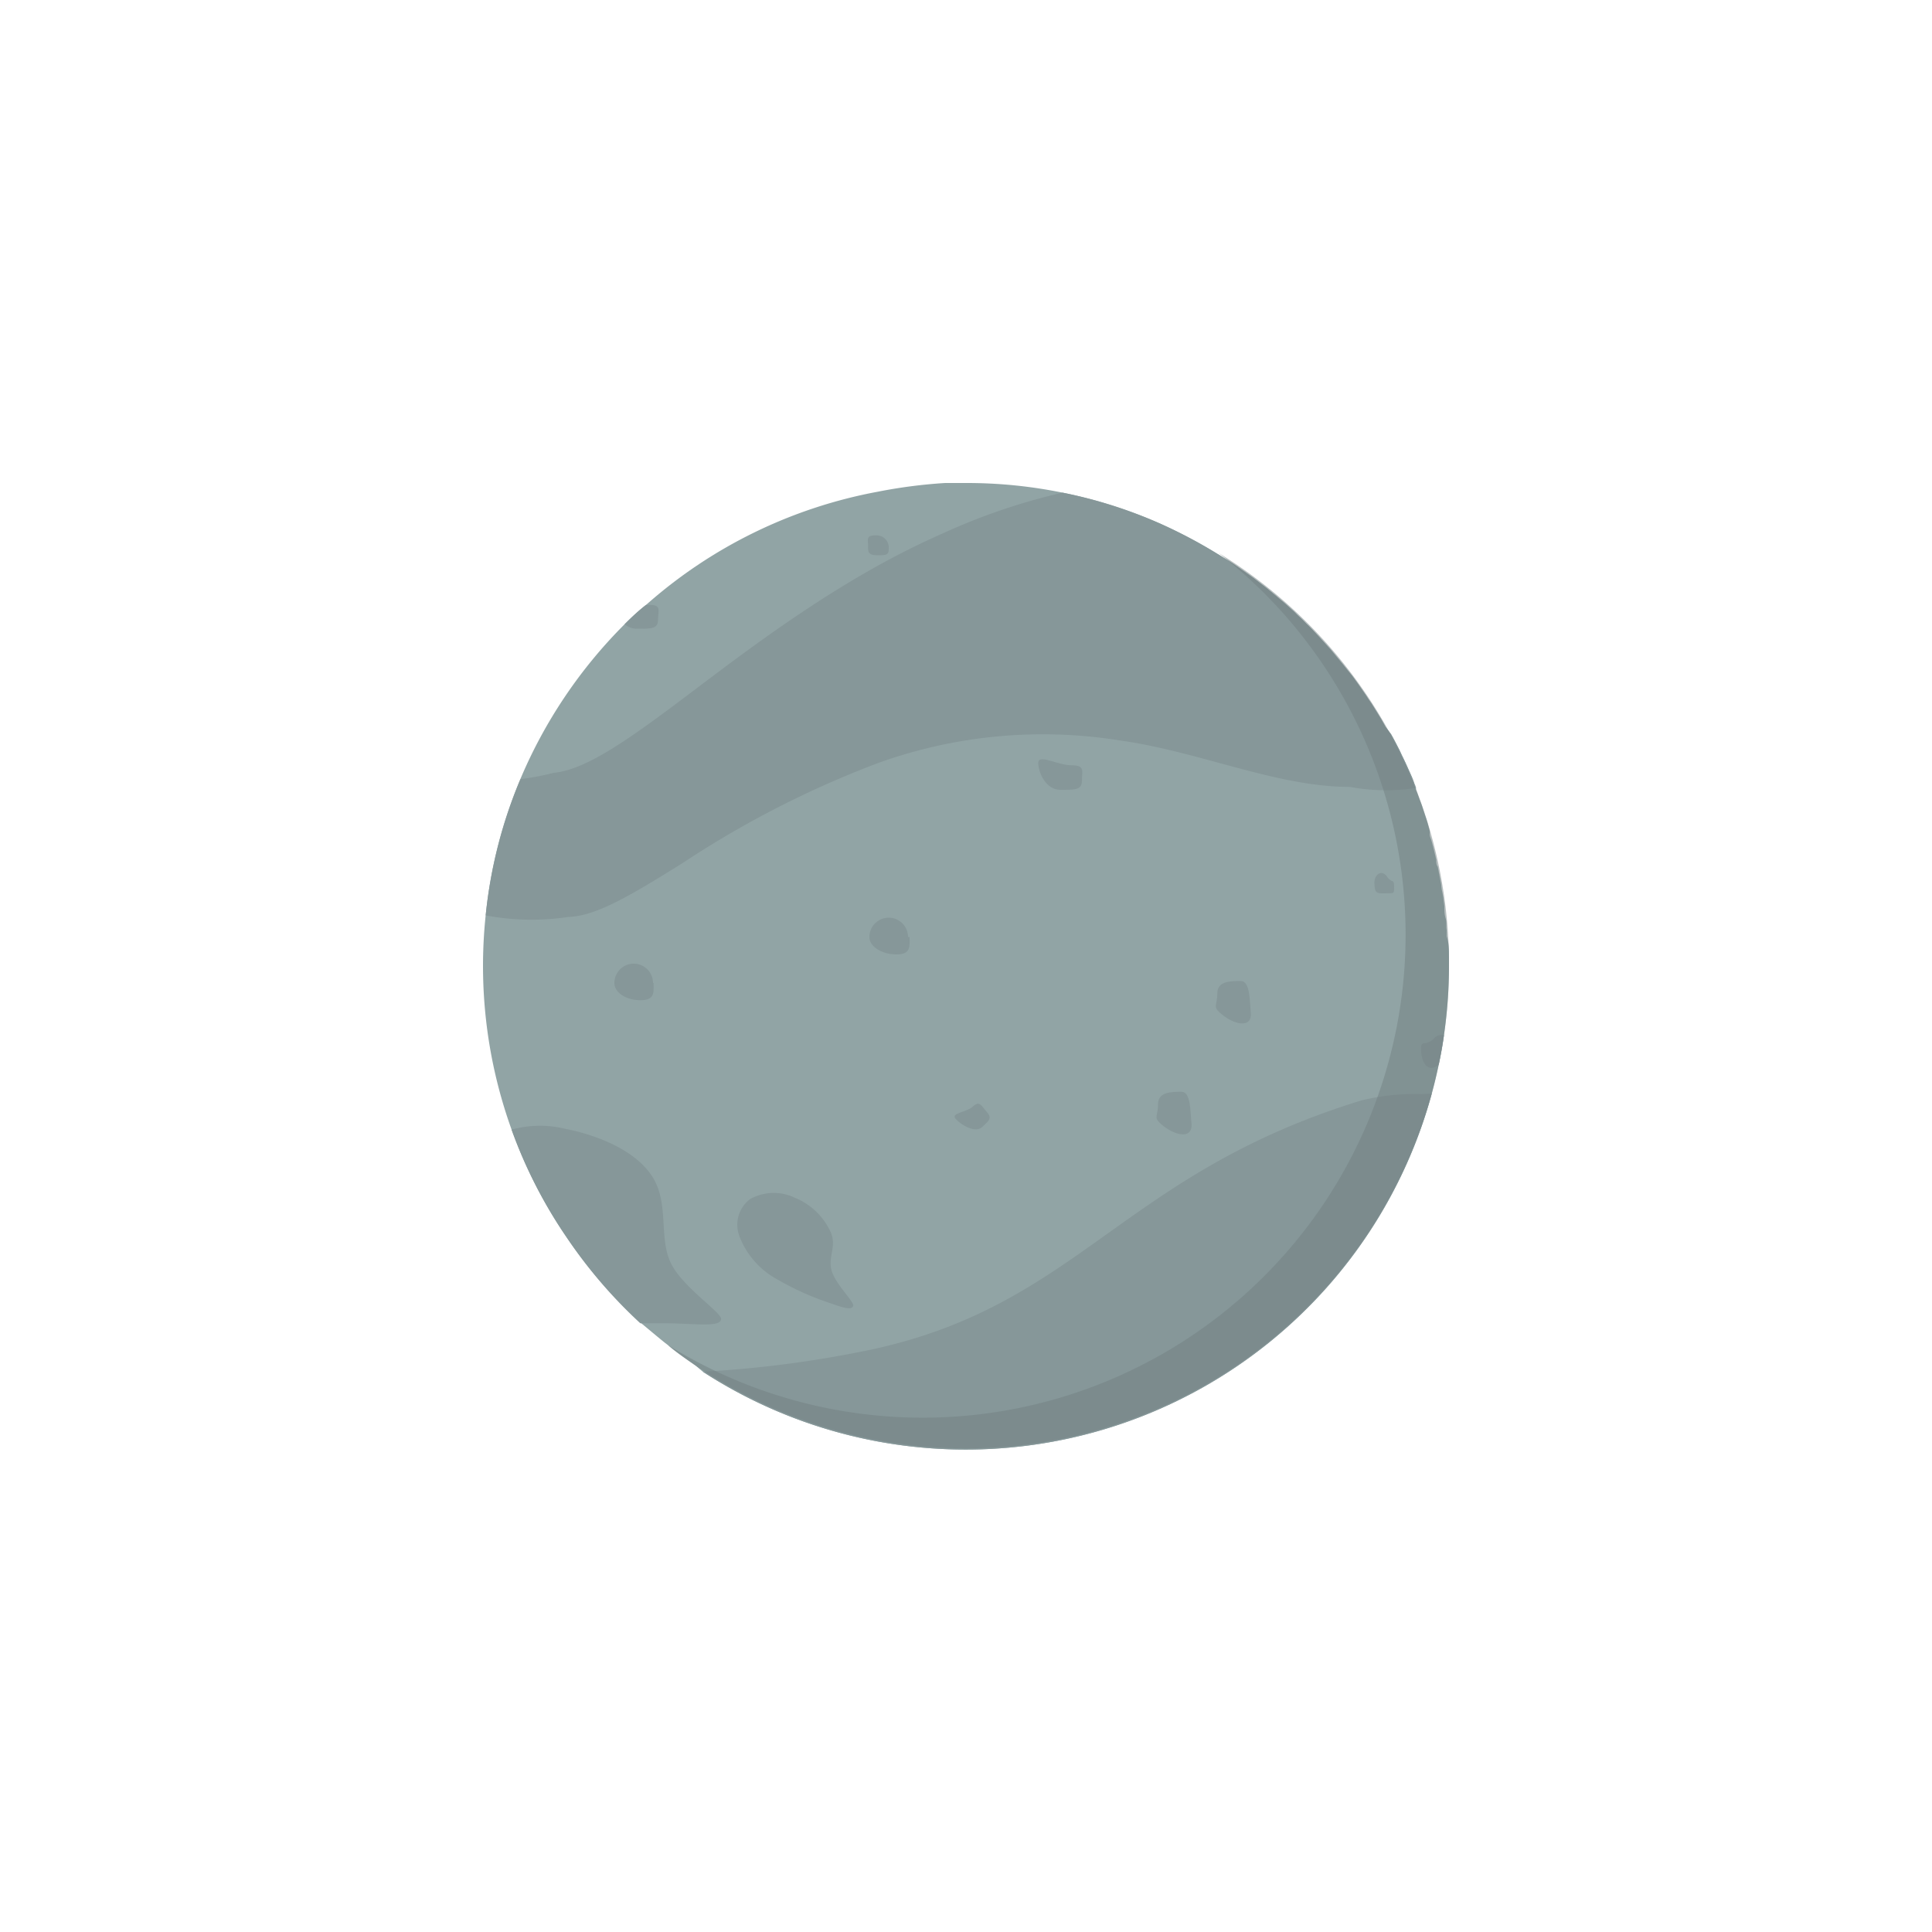 <svg id="圖層_1" data-name="圖層 1" xmlns="http://www.w3.org/2000/svg" xmlns:xlink="http://www.w3.org/1999/xlink" viewBox="0 0 100 100"><defs><style>.cls-1{fill:none;}.cls-2{clip-path:url(#clip-path);}.cls-3{fill:#91a4a5;}.cls-4{fill:#869799;}.cls-5{fill:#728183;opacity:0.5;}</style><clipPath id="clip-path"><rect class="cls-1" width="100" height="100"/></clipPath></defs><g class="cls-2"><path class="cls-3" d="M75,49.52V50a24.94,24.94,0,0,1-.26,3.58c-.07.51-.16,1-.27,1.52s-.22,1-.36,1.5A25,25,0,0,1,36.38,71L36,70.68c-.49-.34-1-.69-1.43-1.06l-.17-.13c-.41-.33-.82-.68-1.21-1A24.94,24.94,0,0,1,29.3,64a24.63,24.63,0,0,1-2.82-5.53,25,25,0,0,1-1.34-11.11,24.45,24.45,0,0,1,1.8-7.05,25.11,25.11,0,0,1,5.39-8c.36-.36.73-.71,1.11-1a24.93,24.93,0,0,1,12-5.86A26.35,26.35,0,0,1,48.92,25L50,25a24.74,24.74,0,0,1,5,.5h0a24.26,24.26,0,0,1,5,1.58,25.59,25.59,0,0,1,3,1.58c.28.17.56.34.83.52l.29.2.2.14.52.37h0l.51.39.17.13.17.14.34.28.27.23.18.15.49.44.23.23a4.68,4.68,0,0,1,.39.38c.14.13.27.26.4.4l.3.32.3.33.29.32.24.29.34.41.28.35L70,35l.26.36.26.37c.08.12.17.24.25.37s.17.24.25.37l.47.76.22.39L72,38c.15.26.29.54.43.81l.14.3c.09.18.18.37.26.55l.17.38c.06.13.12.27.17.41s.09.2.12.3a.61.61,0,0,1,0,.12c.06.14.11.29.16.43s.11.28.16.43.09.28.14.43.1.29.14.43L74,43a1.21,1.21,0,0,1,0,.18c0,.12.07.24.1.36l.12.45.12.52c0,.12,0,.24.08.36l.09.47.09.46c0,.21.07.42.1.64l.06.46c0,.22,0,.43.07.65s0,.39.05.59l0,.33C75,48.8,75,49.16,75,49.52Z"/><path class="cls-4" d="M73.25,40.79a10.16,10.16,0,0,1-3.38-.06c-3.81,0-7.76-1.83-11.94-2.41a25.18,25.18,0,0,0-12.47,1.17,50.79,50.79,0,0,0-10.14,5.19c-2.68,1.67-4.47,2.74-5.9,2.78a12.66,12.66,0,0,1-4.28-.08,24.45,24.45,0,0,1,1.8-7.05A14.87,14.87,0,0,0,28.67,40c1.73-.17,4-1.81,7.37-4.36s7.79-5.85,12.69-8A32.06,32.06,0,0,1,55,25.5h0a24.26,24.26,0,0,1,5,1.58,25.59,25.59,0,0,1,3,1.58c.28.17.56.34.83.52l.29.2.2.14.52.37h0l.51.39.17.13.17.14.34.28.27.23.18.15.49.44.23.23a4.68,4.68,0,0,1,.39.38c.14.13.27.26.4.4l.3.32.3.33.29.32.24.29.34.41.28.35L70,35l.26.36.26.37c.08.12.17.24.25.37s.17.24.25.37l.47.76.22.39L72,38c.15.26.29.54.43.81l.14.3c.09.18.18.37.26.55l.17.38c.06.13.12.27.17.41S73.22,40.69,73.25,40.79Z"/><path class="cls-4" d="M74.11,56.6A25,25,0,0,1,36.38,71a57.68,57.68,0,0,0,8.69-1.14c10.78-2.31,13-9.1,25.39-12.9a11.56,11.56,0,0,1,3.13-.33Z"/><path class="cls-4" d="M44.16,67.59c.06-.22-.92-1.11-1.12-1.84s.32-1.28-.09-2.07A3.46,3.46,0,0,0,41.15,62a2.52,2.52,0,0,0-2.32.06,1.67,1.67,0,0,0-.53,2,4.28,4.28,0,0,0,1.93,2.16A14.33,14.33,0,0,0,43,67.46C43.69,67.71,44.1,67.82,44.16,67.59Z"/><path class="cls-4" d="M37.32,68.3c-.07.39-1.23.22-2.79.19l-1.39,0A24.94,24.94,0,0,1,29.3,64a24.63,24.63,0,0,1-2.82-5.53,5.45,5.45,0,0,1,2.7-.06c2.11.41,4,1.35,4.71,2.71s.22,3,.84,4.27S37.46,68,37.32,68.3Z"/><path class="cls-4" d="M47.08,48.5c0,.5.07.9-.68.9S45,49,45,48.5a1,1,0,1,1,2,0Z"/><path class="cls-4" d="M56,40.41c0,.49-.37.47-1.12.47s-1.14-.9-1.14-1.39,1,.12,1.72.12S56,39.91,56,40.41Z"/><path class="cls-4" d="M64.74,52.4c.09.88-.93.64-1.62,0-.35-.33-.11-.36-.11-1s.74-.62,1.22-.62S64.68,51.81,64.74,52.4Z"/><path class="cls-4" d="M33.83,50.88c0,.49.07.89-.68.89s-1.35-.4-1.35-.89a1,1,0,1,1,2,0Z"/><path class="cls-4" d="M34.06,32.07c0,.5-.37.47-1.12.47a.94.94,0,0,1-.61-.23c.36-.36.73-.71,1.11-1h.08C34.27,31.28,34.06,31.58,34.06,32.07Z"/><path class="cls-4" d="M61.67,58.14c.09.88-.93.64-1.62,0-.35-.33-.11-.36-.11-1s.74-.63,1.22-.63S61.61,57.55,61.67,58.14Z"/><path class="cls-4" d="M46,28.39c0,.33-.09.35-.59.35s-.48-.19-.48-.52-.1-.51.4-.51A.63.63,0,0,1,46,28.39Z"/><path class="cls-4" d="M51.08,57.56c.29.32.1.46-.25.78s-1.07-.1-1.36-.42.54-.33.89-.65S50.79,57.23,51.08,57.56Z"/><path class="cls-4" d="M72.16,45.87c0,.44,0,.35-.49.37s-.51-.09-.53-.53.38-.73.65-.34S72.14,45.44,72.16,45.87Z"/><path class="cls-4" d="M74.74,53.58c-.07.51-.16,1-.27,1.52-.5.44-.91,0-.92-.82,0-.48.22-.1.65-.51A.54.54,0,0,1,74.74,53.58Z"/><path class="cls-5" d="M75,50A25,25,0,0,1,36,70.68c-.49-.34-1-.69-1.43-1.06a25,25,0,0,0,28.5-41A25,25,0,0,1,75,50Z"/></g></svg>